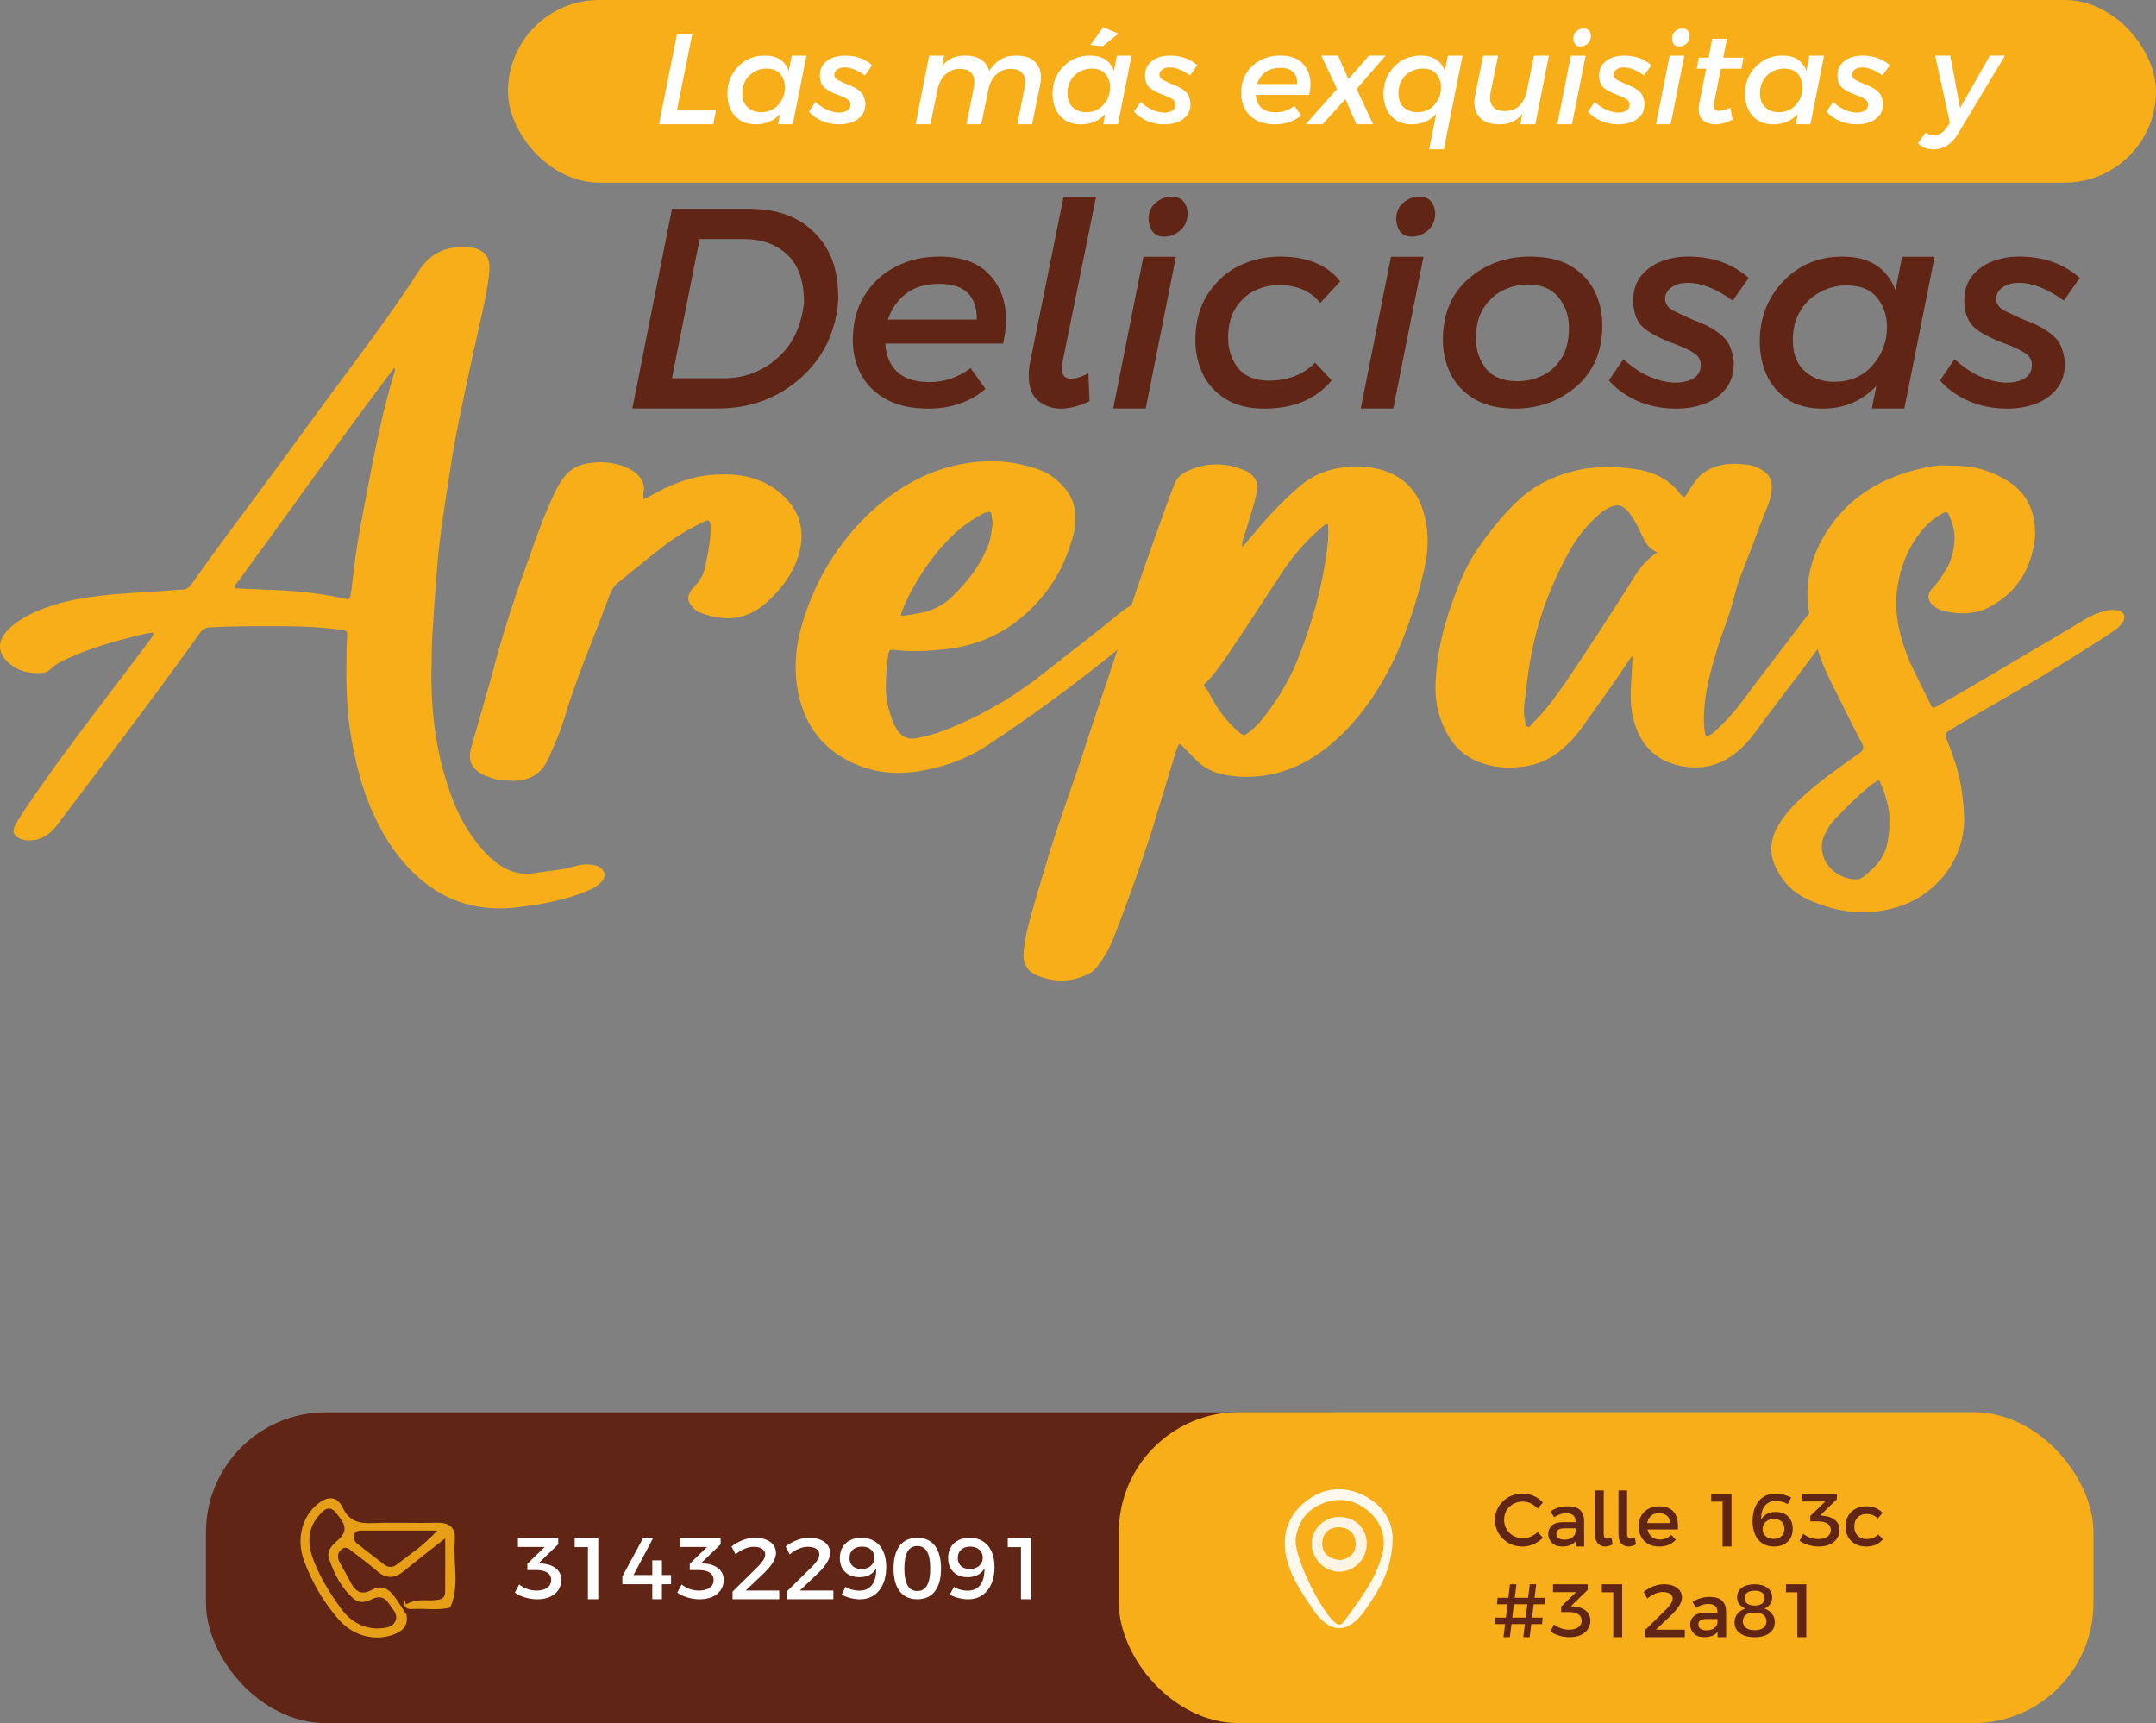 <?xml version="1.0" encoding="UTF-8"?><svg xmlns="http://www.w3.org/2000/svg" viewBox="0 0 1499.23 1198.27"><rect x="0" y="0" width="1499.23" height="1198.27" fill="#808080" stroke="none"/><defs><style>.d{fill:#e79f18;}.e{fill:#fff;}.f{fill:#602515;}.g{fill:#622715;}.h{fill:#f7ad19;}.i{fill:#f8ae19;}.j{fill:#fdf4e3;}.k{fill:#fef8ed;}.l{fill:#f7ae1a;}</style></defs><g id="a"/><g id="b"><g id="c"><rect class="i" x="353.23" y="0" width="1146" height="127" rx="63.5" ry="63.5"/><g><path class="e" d="M496,86.41h-37.77l12.56-62.81h10.59l-10.68,53.21h27.1l-1.79,9.6Z"/><path class="e" d="M525.61,86.46c-4.49,0-8.18-.96-11.08-2.87-3.02-2.06-5.23-4.68-6.64-7.85-1.41-3.18-2.11-6.63-2.11-10.37,0-7.47,2.47-13.79,7.4-18.97s11.14-7.77,18.62-7.77c8.43,0,14,3.54,16.69,10.62l2.06-10.57h10.23l-9.51,47.73h-10.23l1.44-7.14c-4.49,4.79-10.11,7.19-16.87,7.19Zm3.5-8.43c5.08,0,9.14-1.73,12.16-5.2,3.02-3.47,4.53-7.47,4.53-12.02,0-3.55-1.03-6.63-3.09-9.22-2.06-2.59-5.28-3.89-9.65-3.89-2.03,0-4.05,.36-6.03,1.07-1.99,.71-3.8,1.79-5.43,3.24-1.63,1.44-2.94,3.23-3.93,5.37s-1.48,4.65-1.48,7.54c0,4.31,1.26,7.58,3.77,9.79,2.51,2.22,5.56,3.32,9.15,3.32Z"/><path class="e" d="M583.75,86.46c-4.7,0-8.87-.84-12.52-2.51-3.65-1.67-6.57-3.79-8.75-6.35l4.58-6.69c2.87,2.64,5.75,4.53,8.64,5.67s5.48,1.72,7.78,1.72c2.15,0,4.01-.44,5.56-1.32,1.56-.88,2.33-2.29,2.33-4.22,0-1.58-.67-2.81-2.02-3.69s-3.22-1.79-5.61-2.73c-4.31-1.52-7.63-3.18-9.96-4.97-2.33-1.79-3.56-4.67-3.68-8.66,0-3.22,.81-5.86,2.42-7.92,1.73-2.14,3.91-3.7,6.53-4.68,2.62-.98,5.41-1.47,8.37-1.47,7.66,0,14,2.24,19.02,6.73l-5.03,7.11c-5.14-3.73-9.87-5.59-14.18-5.59-2.12,0-3.84,.49-5.14,1.47s-1.95,2.15-1.95,3.53c0,1.64,.93,2.92,2.78,3.86,2.33,1.17,4.49,2.16,6.46,2.98,4.07,1.46,7.18,3.27,9.33,5.43,1.68,1.69,2.69,4.29,3.05,7.8,0,3.36-.84,6.11-2.51,8.23-1.79,2.21-4.06,3.81-6.8,4.8s-5.65,1.48-8.73,1.48Z"/><path class="e" d="M717.71,86.41h-10.32l5.29-26.34c.18-1.06,.27-2.06,.27-3.01,0-2.65-.79-4.85-2.38-6.58-1.59-1.74-4.23-2.61-7.94-2.61-3.23,0-6.24,1.08-9.02,3.23s-4.8,5.47-6.06,9.94l-5.2,25.37h-10.32l5.29-26.34c.18-1.06,.27-2.06,.27-3.01,0-2.65-.79-4.85-2.38-6.58-1.59-1.74-4.23-2.61-7.94-2.61-3.23,0-6.24,1.08-9.02,3.23-2.78,2.15-4.8,5.47-6.06,9.94l-5.2,25.37h-10.32l9.42-47.73h10.41l-1.35,7.29c3.71-4.89,8.97-7.34,15.79-7.34,9.15,0,14.8,3.56,16.96,10.68,4.49-7.12,10.62-10.68,18.39-10.68,6.1,0,10.56,1.45,13.37,4.34,2.81,2.9,4.22,6.5,4.22,10.81,0,1.54-.18,3.16-.54,4.88l-5.65,27.74Z"/><path class="e" d="M751.71,86.46c-4.49,0-8.18-.96-11.08-2.87-3.02-2.06-5.23-4.68-6.64-7.85-1.41-3.18-2.11-6.63-2.11-10.37,0-7.47,2.47-13.79,7.4-18.97s11.14-7.77,18.62-7.77c8.43,0,14,3.54,16.69,10.62l2.06-10.57h10.23l-9.51,47.73h-10.23l1.44-7.14c-4.49,4.79-10.11,7.19-16.87,7.19Zm3.5-8.43c5.08,0,9.14-1.73,12.16-5.2,3.02-3.47,4.53-7.47,4.53-12.02,0-3.55-1.03-6.63-3.09-9.22-2.06-2.59-5.28-3.89-9.65-3.89-2.03,0-4.05,.36-6.03,1.07-1.99,.71-3.8,1.79-5.43,3.24-1.63,1.44-2.94,3.23-3.93,5.37s-1.48,4.65-1.48,7.54c0,4.31,1.26,7.58,3.77,9.79,2.51,2.22,5.56,3.32,9.15,3.32Zm11.57-45.85l-8.52-.9,8.88-12.38,10.59,4.49-10.95,8.79Z"/><path class="e" d="M809.86,86.46c-4.7,0-8.87-.84-12.52-2.51-3.65-1.67-6.57-3.79-8.75-6.35l4.58-6.69c2.87,2.64,5.75,4.53,8.64,5.67s5.48,1.72,7.78,1.72c2.15,0,4.01-.44,5.56-1.32,1.56-.88,2.33-2.29,2.33-4.22,0-1.58-.67-2.81-2.02-3.69s-3.22-1.79-5.61-2.73c-4.31-1.52-7.63-3.18-9.96-4.97-2.33-1.79-3.56-4.67-3.68-8.66,0-3.22,.81-5.86,2.42-7.92,1.73-2.14,3.91-3.7,6.53-4.68,2.62-.98,5.41-1.47,8.37-1.47,7.66,0,14,2.24,19.02,6.73l-5.03,7.11c-5.14-3.73-9.87-5.59-14.18-5.59-2.12,0-3.84,.49-5.14,1.47s-1.95,2.15-1.95,3.53c0,1.64,.93,2.92,2.78,3.86,2.33,1.17,4.49,2.16,6.46,2.98,4.07,1.46,7.18,3.27,9.33,5.43,1.68,1.69,2.69,4.29,3.05,7.8,0,3.36-.84,6.11-2.51,8.23-1.79,2.21-4.06,3.81-6.8,4.8s-5.65,1.48-8.73,1.48Z"/><path class="e" d="M886.84,86.46c-5.26,0-9.66-.96-13.19-2.87-3.68-2.06-6.36-4.71-8.05-7.96-1.69-3.25-2.53-6.82-2.53-10.7,0-5.41,1.21-10.08,3.63-14.01,2.42-3.93,5.69-6.96,9.8-9.09,4.11-2.13,8.7-3.2,13.75-3.2,7,0,12.25,1.88,15.75,5.62,3.5,3.75,5.25,8.44,5.25,14.08,0,2.56-.3,5.11-.9,7.67h-37.06c.18,3.65,1.39,6.58,3.63,8.79s5.67,3.32,10.27,3.32,9.09-1.47,12.92-4.4l4.67,6.55c-4.84,4.13-10.83,6.19-17.95,6.19Zm15.25-28c0-7.51-3.92-11.26-11.75-11.26-4.43,0-7.97,1.05-10.63,3.16-2.66,2.11-4.53,4.81-5.61,8.09h27.99Z"/><path class="e" d="M954.85,86.41h-11.66l-7.63-17.5-15.97,17.5h-11.66l21.8-24.5-10.95-23.24h11.66l7.18,16.33,14.36-16.33h11.48l-20.1,23.24,11.49,24.5Z"/><path class="e" d="M1004.02,103.82h-10.23l4.93-24.63c-4.49,4.85-10.11,7.27-16.87,7.27-4.49,0-8.18-.96-11.08-2.87-3.02-2.06-5.23-4.68-6.64-7.85-1.41-3.18-2.11-6.63-2.11-10.37,0-7.47,2.47-13.79,7.4-18.97s11.14-7.77,18.62-7.77c8.43,0,14,3.54,16.69,10.62l2.06-10.57h10.23l-13.01,65.14Zm-18.66-25.8c5.08,0,9.14-1.73,12.16-5.2,3.02-3.47,4.53-7.47,4.53-12.02,0-3.55-1.03-6.63-3.09-9.22-2.06-2.59-5.28-3.89-9.65-3.89-2.03,0-4.05,.36-6.03,1.07-1.99,.71-3.8,1.79-5.43,3.24-1.63,1.44-2.94,3.23-3.93,5.37s-1.48,4.65-1.48,7.54c0,4.31,1.26,7.58,3.77,9.79,2.51,2.22,5.56,3.32,9.15,3.32Z"/><path class="e" d="M1042.78,86.46c-6.1,0-10.56-1.45-13.37-4.34-2.81-2.9-4.22-6.5-4.22-10.81,0-1.54,.18-3.16,.54-4.88l5.65-27.74h10.32l-5.29,26.34c-.18,1.06-.27,2.06-.27,3.01,0,2.65,.79,4.85,2.38,6.58,1.59,1.74,4.23,2.61,7.94,2.61,4.19,0,7.52-1.22,10-3.67,2.48-2.44,4.17-5.61,5.07-9.5l5.2-25.37h10.32l-9.42,47.73h-10.41l1.35-7.24c-3.71,4.86-8.97,7.29-15.79,7.29Z"/><path class="e" d="M1093.11,86.41h-10.23l9.51-47.73h10.23l-9.51,47.73Zm5.83-54.06c-2.93,0-4.58-1.76-4.93-5.29,0-2.33,.75-4.13,2.24-5.38,1.5-1.26,3.17-1.88,5.03-1.88,3.05,0,4.73,1.71,5.02,5.11,0,2.33-.76,4.16-2.29,5.47s-3.22,1.97-5.07,1.97Z"/><path class="e" d="M1125.59,86.46c-4.7,0-8.87-.84-12.52-2.51-3.65-1.67-6.57-3.79-8.75-6.35l4.58-6.69c2.87,2.64,5.75,4.53,8.64,5.67s5.48,1.72,7.78,1.72c2.15,0,4.01-.44,5.56-1.32,1.56-.88,2.33-2.29,2.33-4.22,0-1.58-.67-2.81-2.02-3.69s-3.22-1.79-5.61-2.73c-4.31-1.52-7.63-3.18-9.96-4.97-2.33-1.79-3.56-4.67-3.68-8.66,0-3.22,.81-5.86,2.42-7.92,1.73-2.14,3.91-3.7,6.53-4.68,2.62-.98,5.41-1.47,8.37-1.47,7.66,0,14,2.24,19.02,6.73l-5.03,7.11c-5.14-3.73-9.87-5.59-14.18-5.59-2.12,0-3.84,.49-5.14,1.47s-1.95,2.15-1.95,3.53c0,1.64,.93,2.92,2.78,3.86,2.33,1.17,4.49,2.16,6.46,2.98,4.07,1.46,7.18,3.27,9.33,5.43,1.68,1.69,2.69,4.29,3.05,7.8,0,3.36-.84,6.11-2.51,8.23-1.79,2.21-4.06,3.81-6.8,4.8s-5.65,1.48-8.73,1.48Z"/><path class="e" d="M1161.75,86.41h-10.23l9.51-47.73h10.23l-9.51,47.73Zm5.83-54.06c-2.93,0-4.58-1.76-4.93-5.29,0-2.33,.75-4.13,2.24-5.38,1.5-1.26,3.17-1.88,5.03-1.88,3.05,0,4.73,1.71,5.02,5.11,0,2.33-.76,4.16-2.29,5.47s-3.22,1.97-5.07,1.97Z"/><path class="e" d="M1192.8,86.46c-3.23,0-5.97-.85-8.21-2.56-2.24-1.7-3.36-4.41-3.36-8.12,0-1.26,.12-2.48,.36-3.68l4.85-24.32h-6.55l1.44-7.72h6.73l2.6-13.1h10.23l-2.6,13.1h14.09l-1.44,7.72h-14.27l-4.67,23.33c-.18,.96-.27,1.85-.27,2.69,0,2.21,1.2,3.32,3.59,3.32,2.03,0,4.67-.75,7.9-2.24l1.61,8.26c-4.25,2.21-8.25,3.32-12.02,3.32Z"/><path class="e" d="M1233.26,86.46c-4.49,0-8.18-.96-11.08-2.87-3.02-2.06-5.23-4.68-6.64-7.85-1.41-3.18-2.11-6.63-2.11-10.37,0-7.47,2.47-13.79,7.4-18.97,4.93-5.18,11.14-7.77,18.62-7.77,8.43,0,14,3.54,16.69,10.62l2.06-10.57h10.23l-9.51,47.73h-10.23l1.44-7.14c-4.49,4.79-10.11,7.19-16.87,7.19Zm3.5-8.43c5.08,0,9.14-1.73,12.16-5.2,3.02-3.47,4.53-7.47,4.53-12.02,0-3.55-1.03-6.63-3.09-9.22-2.06-2.59-5.28-3.89-9.65-3.89-2.03,0-4.05,.36-6.03,1.07-1.99,.71-3.8,1.79-5.43,3.24-1.63,1.44-2.94,3.23-3.93,5.37s-1.48,4.65-1.48,7.54c0,4.31,1.26,7.58,3.77,9.79,2.51,2.22,5.56,3.32,9.15,3.32Z"/><path class="e" d="M1291.4,86.46c-4.7,0-8.87-.84-12.52-2.51-3.65-1.67-6.57-3.79-8.75-6.35l4.58-6.69c2.87,2.64,5.75,4.53,8.64,5.67s5.48,1.72,7.78,1.72c2.15,0,4.01-.44,5.56-1.32,1.56-.88,2.33-2.29,2.33-4.22,0-1.58-.67-2.81-2.02-3.69s-3.22-1.79-5.61-2.73c-4.31-1.52-7.63-3.18-9.96-4.97-2.33-1.79-3.56-4.67-3.68-8.66,0-3.22,.81-5.86,2.42-7.92,1.73-2.14,3.91-3.7,6.53-4.68,2.62-.98,5.41-1.47,8.37-1.47,7.66,0,14,2.24,19.02,6.73l-5.02,7.11c-5.15-3.73-9.87-5.59-14.18-5.59-2.12,0-3.83,.49-5.14,1.47s-1.95,2.15-1.95,3.53c0,1.64,.93,2.92,2.78,3.86,2.33,1.17,4.49,2.16,6.46,2.98,4.07,1.46,7.18,3.27,9.33,5.43,1.68,1.69,2.69,4.29,3.05,7.8,0,3.36-.84,6.11-2.51,8.23-1.79,2.21-4.06,3.81-6.8,4.8-2.74,.99-5.64,1.48-8.72,1.48Z"/><path class="e" d="M1344.43,103.86c-4.55,0-8.11-1.44-10.68-4.31l5.38-7.41c1.92,1.35,3.74,2.03,5.47,2.03,3.59,0,6.58-1.8,8.97-5.39l2.33-3.36-10.23-46.75h10.5l6.82,36.51,20.73-36.51h10.5l-32.66,54.3c-4.25,7.25-9.96,10.88-17.14,10.88Z"/></g><g><path class="f" d="M499.21,284.05h-59.5l27.57-138.83h53.75c19.44,0,34.64,5.62,45.62,16.86,5.49,5.55,9.57,11.98,12.25,19.29,2.68,7.3,4.02,16.28,4.02,26.92-1.59,22.34-10.35,40.56-26.28,54.64-15.93,14.08-35.07,21.12-57.42,21.12Zm4.36-21.02c13.88,0,26.15-4.6,36.79-13.79,10.64-9.19,16.89-22.18,18.74-38.97,0-14.94-3.9-26.01-11.7-33.22-7.8-7.21-17.72-10.81-29.75-10.81h-31.14l-19.24,96.79h36.29Z"/><path class="f" d="M645.57,284.14c-11.64,0-21.35-2.11-29.16-6.34-8.13-4.55-14.07-10.42-17.8-17.6-3.74-7.18-5.6-15.07-5.6-23.65,0-11.96,2.68-22.28,8.03-30.96,5.35-8.68,12.58-15.38,21.67-20.09,9.09-4.71,19.22-7.07,30.39-7.07,15.47,0,27.07,4.14,34.81,12.43,7.74,8.28,11.6,18.65,11.6,31.11,0,5.65-.66,11.3-1.98,16.95h-81.91c.4,8.07,3.07,14.54,8.03,19.44,4.96,4.89,12.53,7.34,22.71,7.34s20.1-3.24,28.56-9.72l10.31,14.48c-10.71,9.12-23.93,13.68-39.67,13.68Zm33.72-61.88c0-16.59-8.66-24.89-25.98-24.89-9.78,0-17.62,2.33-23.5,7-5.88,4.66-10.02,10.63-12.4,17.89h61.88Z"/><path class="f" d="M737.6,284.14c-5.82,0-10.98-1.77-15.47-5.32-4.5-3.55-6.74-9.4-6.74-17.55,0-3.15,.26-6.04,.79-8.67l23.4-115.72h22.61l-23.4,115.27-.4,4.34c0,4.56,2.18,6.83,6.55,6.83,3.04,0,7.01-1.24,11.9-3.71l.79,19.38c-7.14,3.44-13.82,5.15-20.03,5.15Z"/><path class="f" d="M796.7,284.05h-22.61l21.02-105.51h22.61l-21.02,105.51Zm12.89-119.49c-6.48,0-10.11-3.9-10.91-11.7,0-5.16,1.65-9.12,4.96-11.9,3.31-2.78,7.01-4.17,11.11-4.17,6.74,0,10.45,3.77,11.11,11.31,0,5.16-1.69,9.19-5.06,12.1-3.37,2.91-7.11,4.36-11.2,4.36Z"/><path class="f" d="M879.21,284.14c-10.58,0-19.4-2.12-26.48-6.36-7.6-4.76-13.09-10.75-16.46-17.96-3.37-7.21-5.06-14.89-5.06-23.05,0-12.66,2.88-23.43,8.63-32.3,6.08-9.13,13.5-15.76,22.26-19.87,8.76-4.11,18.1-6.17,28.01-6.17,18.91,0,32.86,5.75,41.85,17.25l-13.88,15.03c-6.48-8.3-16.13-12.45-28.96-12.45-6.08,0-11.79,1.36-17.11,4.08-5.32,2.72-9.65,6.8-12.99,12.24-3.34,5.44-5.01,12.24-5.01,20.4s2.31,14.9,6.94,20.98c4.76,5.83,11.83,8.74,21.22,8.74,13.35,0,24.13-4.16,32.33-12.49l11.5,12.3c-10.84,13.09-26.44,19.63-46.81,19.63Z"/><path class="f" d="M968.85,284.05h-22.61l21.02-105.51h22.61l-21.02,105.51Zm12.89-119.49c-6.48,0-10.11-3.9-10.91-11.7,0-5.16,1.65-9.12,4.96-11.9,3.31-2.78,7.01-4.17,11.11-4.17,6.74,0,10.45,3.77,11.11,11.31,0,5.16-1.69,9.19-5.06,12.1-3.37,2.91-7.11,4.36-11.2,4.36Z"/><path class="f" d="M1053.34,284.14c-11.11,0-20.36-2.15-27.77-6.46-7.73-4.63-13.37-10.57-16.91-17.81-3.54-7.24-5.31-15.07-5.31-23.49,0-18.01,5.92-32.17,17.75-42.48,11.83-10.31,26.15-15.46,42.94-15.46,11.37,0,20.73,2.12,28.06,6.36,7.67,4.63,13.27,10.57,16.81,17.81,3.54,7.25,5.31,15.04,5.31,23.39,0,18.01-5.95,32.2-17.85,42.58-11.9,10.37-26.25,15.56-43.04,15.56Zm1.78-19.04c6.08,0,11.87-1.29,17.35-3.89,5.49-2.59,9.95-6.64,13.39-12.15,3.44-5.5,5.16-12.6,5.16-21.28,0-8.03-2.41-15.03-7.24-20.99-4.83-5.96-12-8.94-21.52-8.94-5.95,0-11.67,1.36-17.15,4.08-5.49,2.72-9.98,6.83-13.49,12.34-3.51,5.51-5.26,12.47-5.26,20.89s2.31,15.09,6.94,21.18c4.76,5.83,12.03,8.75,21.82,8.75Z"/><path class="f" d="M1165.79,284.14c-10.38,0-19.6-1.85-27.67-5.54-8.07-3.69-14.51-8.37-19.34-14.05l10.11-14.79c6.35,5.83,12.71,10.01,19.09,12.54,6.38,2.53,12.11,3.79,17.21,3.79,4.76,0,8.86-.97,12.3-2.92,3.44-1.94,5.16-5.05,5.16-9.33,0-3.5-1.49-6.22-4.46-8.16-2.98-1.94-7.11-3.95-12.4-6.03-9.52-3.37-16.86-7.03-22.01-10.98-5.16-3.95-7.87-10.33-8.13-19.14,0-7.13,1.78-12.96,5.35-17.49,3.83-4.73,8.64-8.18,14.43-10.35,5.78-2.17,11.95-3.26,18.49-3.26,16.92,0,30.94,4.96,42.05,14.87l-11.11,15.73c-11.37-8.24-21.82-12.35-31.34-12.35-4.69,0-8.48,1.08-11.35,3.25-2.88,2.16-4.31,4.76-4.31,7.79,0,3.62,2.05,6.46,6.15,8.52,5.16,2.58,9.92,4.78,14.28,6.59,8.99,3.23,15.87,7.23,20.63,12.01,3.7,3.75,5.95,9.49,6.74,17.24,0,7.43-1.85,13.49-5.55,18.19-3.97,4.89-8.97,8.43-15.02,10.61-6.05,2.18-12.48,3.27-19.29,3.27Z"/><path class="f" d="M1267.53,284.14c-9.92,0-18.08-2.11-24.49-6.34-6.68-4.55-11.57-10.34-14.68-17.36-3.11-7.02-4.66-14.66-4.66-22.92,0-16.51,5.45-30.49,16.36-41.93,10.91-11.44,24.63-17.16,41.15-17.16,18.64,0,30.94,7.82,36.89,23.47l4.56-23.37h22.61l-21.02,105.51h-22.61l3.17-15.78c-9.92,10.59-22.35,15.88-37.29,15.88Zm7.74-18.64c11.24,0,20.2-3.83,26.87-11.49,6.68-7.66,10.02-16.52,10.02-26.57,0-7.85-2.28-14.65-6.84-20.38-4.56-5.73-11.67-8.6-21.32-8.6-4.5,0-8.94,.79-13.34,2.37-4.4,1.58-8.4,3.96-12,7.15-3.6,3.19-6.5,7.15-8.68,11.88-2.18,4.73-3.27,10.29-3.27,16.66,0,9.53,2.78,16.74,8.33,21.64,5.55,4.9,12.3,7.34,20.23,7.34Z"/><path class="f" d="M1396.05,284.14c-10.38,0-19.6-1.85-27.67-5.54-8.07-3.69-14.51-8.37-19.34-14.05l10.11-14.79c6.35,5.83,12.71,10.01,19.09,12.54,6.38,2.53,12.11,3.79,17.2,3.79,4.76,0,8.86-.97,12.3-2.92,3.44-1.94,5.16-5.05,5.16-9.33,0-3.5-1.49-6.22-4.46-8.16-2.97-1.94-7.11-3.95-12.4-6.03-9.52-3.37-16.86-7.03-22.01-10.98-5.16-3.95-7.87-10.33-8.13-19.14,0-7.13,1.78-12.96,5.35-17.49,3.83-4.73,8.64-8.18,14.43-10.35,5.78-2.17,11.95-3.26,18.49-3.26,16.92,0,30.94,4.96,42.04,14.87l-11.11,15.73c-11.37-8.24-21.82-12.35-31.34-12.35-4.7,0-8.48,1.08-11.35,3.25-2.88,2.16-4.31,4.76-4.31,7.79,0,3.62,2.05,6.46,6.15,8.52,5.16,2.58,9.92,4.78,14.28,6.59,8.99,3.23,15.87,7.23,20.63,12.01,3.7,3.75,5.95,9.49,6.74,17.24,0,7.43-1.85,13.49-5.55,18.19-3.97,4.89-8.97,8.43-15.02,10.61-6.05,2.18-12.48,3.27-19.29,3.27Z"/></g><g><path class="i" d="M106.84,439.98c-4.11,0-7.8,1.23-11.49,2.05-16.42,4.11-32.42,8.62-47.61,15.6-4.51,2.05-9.03,4.11-12.72,7.8-1.64,1.23-3.28,2.46-5.34,2.46-9.44,.82-18.05-1.23-25.03-8.21-5.33-5.34-6.15-11.9-2.05-18.06,2.05-2.87,4.1-4.92,6.56-6.98,9.44-7.39,20.93-11.9,32.42-15.18,12.31-3.28,24.62-4.93,37.34-6.16,15.6-1.23,31.6-2.05,47.61-3.28,3.28,0,4.92-1.64,6.57-3.69,11.9-16.83,24.21-33.65,36.53-50.07,19.29-25.85,38.17-51.71,57.05-77.57,22.16-29.96,44.73-59.51,64.84-90.7,8.21-12.72,20.11-17.24,34.47-16.01,1.23,0,2.46,.41,3.69,.41,8.21,2.47,11.08,6.98,10.67,15.6-1.23,13.13-4.1,25.44-6.98,38.17-6.56,29.55-13.13,59.1-18.47,88.65-3.69,23.8-7.8,48.02-10.26,71.82-1.23,14.77-2.46,29.55-3.28,44.32-.82,10.26-1.23,20.11-1.23,30.37-.82,28.32,2.05,56.23,10.67,83.31,4.93,15.6,11.49,30.37,22.16,43.09,4.51,5.75,9.85,11.08,16.01,14.77,6.57,4.11,13.54,5.75,20.93,4.92,7.8-1.23,15.6-2.05,22.98-3.28,4.11-.82,8.21-2.46,12.31-2.87,3.28-.41,6.98,0,9.85,.82,6.15,2.46,6.98,7.79,2.46,11.9-2.46,2.46-5.34,4.11-8.62,5.34-11.49,4.92-23.8,7.8-36.11,9.85-9.03,1.23-18.06,2.87-27.5,2.47-20.93-.41-38.99-7.8-54.58-21.75-15.18-13.54-25.44-30.37-33.24-48.83-7.39-17.65-11.49-36.53-14.37-55.41-2.46-18.88-2.46-37.35-2.05-56.22,0-2.46,.41-4.51,.41-6.98,0-3.28,0-3.69-3.28-4.51-4.11-.41-8.62-.82-12.72-1.23-12.31-1.23-24.21-1.23-36.53-1.23-14.37,0-29.14,0-43.5,.82-3.28,.41-4.93,1.64-6.57,4.11-23.39,32.83-47.61,64.84-71.82,97.26-9.44,12.31-18.88,25.03-28.32,37.35-4.92,6.15-11.08,9.44-18.47,9.44-2.46,0-4.92-.41-6.98-1.64-3.69-1.64-4.51-4.11-3.28-7.8,.82-1.64,1.64-2.87,2.46-4.51,9.03-14.37,19.29-28.32,29.14-42.27,20.52-27.91,41.86-55.41,62.79-83.31,.82-1.23,2.05-2.46,2.46-4.92Zm167.44-184.27c-1.64,2.05-2.87,3.7-4.11,5.34-25.03,33.24-49.25,66.9-73.46,100.55-10.67,14.77-21.34,29.14-32.01,43.91-.82,.82-2.05,1.64-1.23,2.87,.41,1.23,1.64,.82,2.87,.82,5.34,.41,11.08,.41,16.41,.82,18.88,.41,37.76,2.05,56.23,6.16,3.69,.82,4.1,.82,4.92-2.87,0-.82,0-1.64,.41-2.46,.82-8.21,2.05-16.01,2.87-23.8,3.28-22.16,7.8-43.5,11.9-65.25,4.11-20.52,8.62-41.04,14.77-61.56,.41-1.23,1.23-2.46,.41-4.51Z"/><path class="i" d="M447.43,347.23c3.69-1.64,6.57-3.28,9.44-4.92,13.13-6.98,27.09-11.9,42.27-12.31,17.24-.82,33.65,2.87,46.38,15.6,9.03,8.62,13.13,20.11,11.49,32.42-2.05,15.19-10.26,27.5-20.52,37.76-1.64,1.64-3.28,2.87-4.51,4.11-13.54,11.49-28.32,12.31-43.91,6.57-2.87-.82-5.34-2.46-6.98-4.92-3.28-3.7-3.28-6.98-.41-11.08,.82-1.23,1.64-2.05,2.46-2.87,4.51-4.51,6.98-10.26,7.8-16.41,1.64-7.39,2.87-14.77,3.28-22.57,0-1.64,0-3.28-.41-4.92-.41-1.64-1.23-2.05-2.87-1.64-2.46,1.23-4.92,2.47-7.39,3.7-7.8,4.1-15.19,8.62-22.57,14.36-10.67,8.21-20.93,16.83-31.6,25.45-2.46,2.05-4.1,4.92-5.33,7.79-9.03,25.03-19.7,49.25-29.14,77.98-5.34,18.88-9.85,27.5-13.54,36.11-4.92,11.08-13.54,15.6-25.03,15.6-5.33-.41-10.67-.41-15.59-2.46-1.64-.41-3.7-1.23-5.34-2.05-7.39-4.11-10.26-9.85-7.8-18.47,4.11-13.95,10.67-37.76,14.77-51.71,7.8-30.37,16.83-56.63,26.27-82.49,4.92-14.36,10.26-28.73,16.83-42.68,2.05-4.11,4.1-8.21,6.98-11.49,3.28-4.51,7.39-6.98,12.31-8.62,11.49-2.87,22.16-2.05,32.83,2.87,2.05,1.23,4.1,2.46,5.75,4.1,2.87,2.87,4.51,6.16,4.51,10.26-.41,2.05-.82,4.11-.41,6.98Z"/><path class="i" d="M616.09,475.69c-.41,7.39,.82,15.18,3.69,22.98,.82,3.28,2.46,6.15,4.1,9.03,3.28,4.51,6.98,6.57,12.72,5.75,10.26-1.64,20.11-5.34,29.55-9.44,21.75-9.44,41.45-21.34,59.92-36.12,17.65-13.95,35.7-27.5,52.94-41.86,4.11-3.28,8.62-6.15,14.37-6.56,1.64-.41,3.28-.41,4.92,0,3.69,1.64,4.92,4.51,3.28,8.21-.82,2.05-2.46,4.1-4.11,5.75-9.44,9.44-19.29,17.65-29.55,25.86-25.03,19.7-50.48,38.57-77.15,56.22-14.37,10.26-30.37,16.83-48.02,20.11-20.52,4.11-39.81,1.64-57.87-9.44-11.9-7.39-20.52-17.65-25.85-30.78-3.7-9.85-5.75-20.11-5.75-30.78,0-9.85,1.23-19.7,4.1-29.14,7.39-26.27,20.11-49.25,38.17-69.36,11.49-12.72,24.62-23.39,39.8-31.6,13.13-6.98,27.09-11.49,42.27-13.13,11.49-1.23,22.99-.82,34.06,2.05,8.62,2.05,16.83,4.51,23.39,10.67,7.8,6.57,12.72,14.77,12.72,25.44,0,6.16-.82,11.49-2.87,17.24-3.69,12.72-9.44,24.22-17.24,34.48-18.06,23.39-41.04,36.93-70.18,40.22-11.9,1.23-24.21,2.05-36.12,.41-2.46-.41-3.28,.82-3.69,2.87-.82,6.56-1.64,13.13-1.64,20.93Zm74.28-112.45c-.41-1.64-.82-3.69-.82-5.33-.41-2.05-1.64-2.46-2.87-1.64-1.23,0-2.05,.41-2.87,.82-7.8,4.11-14.77,9.03-20.93,14.77-11.08,10.67-20.11,22.98-27.5,36.12-3.28,5.75-6.15,11.49-8.21,17.24-1.23,2.46-.82,3.28,2.05,2.87,3.28-.41,6.57-1.23,9.85-1.64,9.03-1.64,16.82-5.34,23.39-11.9,10.67-10.26,19.7-22.16,25.03-36.11,1.64-4.93,2.05-9.85,2.87-15.19Z"/><path class="i" d="M863.95,380.48c3.28-4.11,6.15-7.39,9.03-10.67,9.44-11.49,19.7-22.16,30.78-31.6,9.44-8.21,20.52-12.31,33.24-13.54,8.62-.82,16.82,0,25.03,2.46,15.18,4.92,24.62,15.6,28.31,30.78,3.7,13.54,2.87,26.67-.41,39.81-5.75,24.21-13.54,48.02-25.03,69.77-11.08,20.52-25.03,38.99-43.5,53.35-17.24,13.13-36.93,20.52-59.51,19.29-5.34-.41-11.08-1.23-16.41-2.87-4.93-2.05-9.03-4.11-12.73-7.8-3.28-3.28-6.56-6.57-9.85-9.85-.82-.82-1.23-2.05-2.87-2.05-1.23,1.23-1.23,2.87-2.05,4.1-5.75,18.88-11.49,37.76-17.24,56.64-8.21,25.44-17.24,50.89-27.08,75.51-2.47,6.15-5.75,11.9-9.85,17.24-2.46,3.28-5.34,6.15-9.44,7.39-10.26,4.51-21.34,4.51-32.01,.41-6.98-2.46-10.67-7.39-10.67-15.18,.41-5.34,1.23-11.08,2.47-16.42,4.51-18.06,10.26-36.11,15.59-54.17,7.8-25.45,17.24-50.07,25.44-75.51,9.03-28.32,19.29-56.23,27.91-84.95,9.03-29.14,19.7-57.86,29.96-86.59,1.23-3.28,2.46-6.56,3.69-9.44,1.64-4.1,4.51-6.98,8.21-8.62,13.54-6.57,27.08-6.57,40.63-.82,2.46,.82,4.11,2.46,6.16,4.51,2.05,2.46,3.28,5.33,2.46,8.62-.82,5.75-2.46,11.08-4.11,16.42-2.05,6.98-4.1,13.54-6.15,20.11,0,.82-.41,1.64,0,3.7Zm59.51-16.01c-2.46,0-3.28,1.23-4.11,2.05-12.72,10.67-22.98,23.39-31.6,37.35-11.49,17.24-22.57,34.89-34.48,52.12-4.51,6.56-9.03,13.13-14.77,18.88-1.23,.82-2.05,2.05-.41,3.28,2.46,2.46,3.28,5.34,4.92,7.8,4.93,9.44,11.49,17.24,19.29,23.8,2.05,1.64,3.28,1.64,4.93,.41,3.28-2.46,6.15-4.92,8.62-7.8,10.67-12.72,19.7-27.08,26.27-43.09,10.67-26.68,18.47-54.58,21.34-83.31,0-3.7,.41-7.39,0-11.49Z"/><path class="i" d="M1134.38,456.81c-3.69,5.34-7.39,11.08-11.08,16.42-8.21,11.49-16.01,22.57-24.21,34.06-3.7,4.92-8.21,9.85-13.13,13.95-7.8,6.57-16.83,10.67-27.09,11.9-9.44,1.23-18.88,.82-28.32-2.46-16.01-5.34-24.62-17.65-29.54-32.83-2.87-9.03-3.28-18.47-2.47-27.91,1.64-24.21,9.03-47.19,18.47-69.36,4.92-11.08,11.49-20.93,18.88-30.37,6.98-9.03,14.37-17.65,22.98-25.03,12.72-10.67,27.5-16.42,43.5-19.29,12.73-1.64,25.45-1.23,37.76,.82,10.67,2.05,19.7,6.57,26.68,14.77,.82,.82,1.23,1.64,2.05,2.47,2.05,2.46,2.46,2.05,4.1-.41,1.23-2.05,2.46-4.1,3.69-5.75,2.47-3.69,4.93-6.98,8.62-9.44,8.62-5.75,18.47-6.57,28.32-5.34,4.92,.41,9.03,2.05,12.72,4.51,4.1,2.87,5.75,6.57,5.75,11.08,0,4.11-.82,7.8-2.05,11.08-2.05,5.33-4.1,10.67-6.15,15.59-4.11,11.49-8.62,22.98-13.13,34.47-2.46,5.75-3.69,11.49-5.33,17.24-3.7,13.95-9.44,26.67-13.13,40.63-4.51,14.77-7.8,29.96-7.39,45.55,0,2.05,.41,4.51,.82,6.98,.41,2.05,1.23,2.46,2.87,1.23,2.46-1.23,4.1-2.87,5.75-4.51,9.44-8.62,17.24-18.88,24.62-29.14,13.54-17.65,27.09-35.71,40.63-53.35,4.11-5.34,8.62-9.03,14.77-10.67,2.87-.82,5.34-1.23,7.8,.82,2.05,2.87,1.64,5.75,.41,8.21-2.05,5.33-5.34,9.44-8.21,13.95-14.37,20.93-29.96,40.63-45.15,60.74-5.75,7.8-11.08,16.01-18.05,22.57-12.73,12.31-28.32,16.41-45.55,11.9-15.19-4.1-24.63-14.36-29.14-29.55-2.87-9.44-2.87-19.7-2.05-29.55,.41-5.33,.41-10.67,.82-15.59,0-.41-.41-.41-.82-.41Zm18.06-72.64c-6.57-2.87-8.62-7.8-11.08-12.72-2.05-4.51-4.11-8.62-6.57-12.31-6.16-9.03-10.67-9.85-20.11-3.69-.82,.82-1.64,1.23-2.46,2.05-6.98,6.16-13.13,13.13-18.06,20.93-8.21,13.95-15.18,28.73-20.52,43.91-6.98,19.7-10.67,39.81-12.72,60.33-.82,6.15-2.05,12.31-.41,18.47,.41,1.64-.41,3.69,1.64,4.11,1.64,.82,2.46-1.23,3.69-2.46,8.62-8.21,15.6-18.06,22.57-27.91,14.77-21.75,29.14-43.91,43.5-66.48,5.34-8.62,10.26-17.65,20.52-24.21Z"/><path class="i" d="M1356.39,323.84c13.95-.41,27.5,2.87,39.81,10.67,9.85,6.16,16.01,15.19,18.06,26.68,1.23,6.56,1.23,13.54-.41,20.52-4.1,18.47-14.36,32.42-31.6,41.04-9.44,4.51-19.29,4.51-29.14,2.46-2.87-.41-5.33-1.64-7.8-3.28-4.92-3.69-5.75-8.21-1.64-12.72,3.28-3.28,5.75-6.98,8.21-11.08,4.11-5.75,6.16-12.31,6.98-19.29,1.23-7.39-.82-14.36-3.69-20.93-.82-2.05-2.05-2.05-3.69-1.23-6.57,3.28-11.9,8.21-16.42,13.95-8.62,11.08-13.54,23.8-15.59,37.35-2.87,18.47,1.64,35.7,8.62,52.53,4.51,9.44,9.03,18.88,13.96,28.31,1.64,4.11,2.05,4.11,6.15,1.64,28.32-16.01,55.81-32.83,84.13-49.25,6.15-3.69,12.31-7.39,18.47-11.08,4.1-2.46,8.62-4.11,13.54-5.34,2.46-.82,5.33-.82,7.8-.41,4.92,.82,6.56,4.51,3.69,8.62-1.64,2.46-4.11,4.51-6.57,6.15-10.26,6.98-20.52,13.13-30.78,19.7-25.44,16.01-51.3,30.37-77.16,45.55-2.05,1.23-4.1,2.87-6.56,4.11-2.05,1.23-2.46,2.87-1.23,5.33,2.46,5.75,4.51,11.9,6.56,18.06,3.7,11.9,5.34,24.21,5.75,36.94,.41,27.5-18.05,51.3-41.86,60.32-22.98,8.62-45.96,6.16-67.72-4.1-9.44-4.51-16.82-11.9-21.34-21.75-4.51-9.03-4.11-18.06,.41-27.09,4.51-8.21,10.26-14.77,16.83-20.93,12.72-11.9,27.09-21.75,41.45-32.01q3.28-2.47,1.23-6.16c-7.39-13.95-14.36-28.73-21.75-43.09-8.21-16.42-13.54-33.65-15.59-51.71-2.47-18.88,2.46-35.7,11.9-51.3,16.01-25.85,39.81-39.4,68.13-45.55,3.28-.82,6.15-1.23,9.44-1.64s6.15,0,9.44,0Zm-42.68,249.11c.41-4.51,0-8.21-.82-12.31-1.23-5.33-2.87-11.08-5.34-16.01-.41-2.05-1.23-2.46-2.87-1.23-.82,.82-1.64,1.23-2.46,1.64-9.44,7.39-18.06,16.01-26.27,24.62-2.87,2.87-4.93,6.16-6.57,9.85-1.23,2.46-2.46,4.92-2.46,7.8-1.23,11.49,9.03,24.21,24.21,24.21,1.64,0,3.69-.82,4.92-2.05,7.8-6.15,14.77-13.13,16.42-23.8,.82-4.1,1.64-8.62,1.23-12.72Z"/></g><rect class="f" x="143.23" y="982.13" width="867.26" height="216.12" rx="83.44" ry="83.44"/><rect class="i" x="778.02" y="982" width="677.7" height="216.27" rx="83.5" ry="83.5"/><g><path class="f" d="M264.22,1099.54c.56,.17,1.11,.34,1.65,.53-.55-.16-1.1-.33-1.65-.53Z"/><path class="d" d="M265.87,1100.06c-.55-.16-1.1-.33-1.65-.53,.56,.17,1.11,.34,1.65,.53Z"/><path class="d" d="M316.25,1071.34c.74-8.72-3.34-12.58-12.26-12.38-14.98,.34-29.99-.34-44.95,.22-9.22,.35-16.19-1.18-20.6-10.5-4.15-8.76-10.77-8.39-17.83-2.56-10.43,8.61-14.71,23.97-9.27,39.01,5.38,14.87,13.4,28.6,23.72,40.58,10.48,12.16,25.6,15.78,38.53,10.99,6.62-2.45,10.4-6.32,9.07-13.78-2.95-4.46-5.67-9.1-8.9-13.35-3.89-5.11-9.02-7.43-15.14-3.99-7.17,4.03-11.48,1.25-14.81-5.25-2.45-4.79-5.27-9.39-7.73-14.17-1.52-2.94-1.58-5.98,1.08-8.45,3.2-2.96,5.65-.51,8.04,1.35,5.77,4.48,11.64,8.85,17.18,13.61,6.39,5.49,12.25,5.02,18.55-.19,8.5-7.03,17.27-13.73,28.64-22.71,0,14.56,.1,25.91-.04,37.25-.07,5.35-4.1,5.52-8.15,5.82-5.66,.42-11.73-1.35-19.13,2.97-.3-1.58-.75-3-1.32-4.29-.19,.75-.25,1.6-.19,2.54,.12,1.96,.76,3.26,1.83,4.02,1.03,.73,2.47,.98,4.23,.86,8.74-.58,17.57,1.15,26.25-1.04,6.79-15.12,1.87-31.04,3.19-46.54Zm-79.29-2.3c-4.22,4.55-10.52,8.11-8.09,15.11,3.65,10.5,8.66,20.63,17.45,27.95,3.46,2.89,8.15,2.14,12.08,.09,4.98-2.59,9.01-1.69,11.95,2.86,2.42,3.75,6.78,7.59,4.56,12.32-2.41,5.15-8.23,4.8-13.33,5.08-10.31-.45-18.37-5.58-24.25-13.59-7.5-10.22-14.24-21.08-18.96-32.88-4.31-10.78-5.24-21.84,2.94-31.56,3.17-3.77,7.28-8.54,12.17-2.54,3.94,4.84,9.46,10.7,3.48,17.16Zm39.01,18.89c-2.7,2.11-5.76,2.34-8.54,.26-6.44-4.84-12.77-9.82-19.11-14.8-1.97-1.55-2.76-3.69-2.08-6.13,.8-2.84,3.34-2.87,5.59-2.87,16.38-.06,32.76-.03,52.28-.03-10,10.86-19.46,16.77-28.15,23.58Z"/><path class="g" d="M264.22,1099.54c.56,.17,1.11,.34,1.65,.53-.55-.16-1.1-.33-1.65-.53Z"/></g><g><path class="e" d="M386.68,1090.76c2.42,2,3.63,4.65,3.63,7.96,0,2.62-.68,4.95-2.04,6.99-1.36,2.04-3.32,3.62-5.86,4.75-2.54,1.13-5.5,1.69-8.88,1.69-2.81,0-5.6-.42-8.39-1.25-2.79-.83-5.16-1.96-7.11-3.39l2.99-5.67c1.67,1.36,3.55,2.41,5.64,3.15,2.09,.74,4.22,1.11,6.38,1.11,3.21,0,5.72-.66,7.54-2,1.81-1.33,2.71-3.1,2.71-5.32s-.9-3.98-2.71-5.17c-1.81-1.19-4.36-1.78-7.66-1.78h-6.22v-4.38l12.08-11.7h-18.61l-.06-6.35h28.06v4.51l-13.61,13.17,2.38,.18c4.07,.32,7.31,1.48,9.73,3.48Z"/><path class="e" d="M416.02,1112.12h-7.2v-36.24h-9.21v-6.47h16.41v42.71Z"/><path class="e" d="M466.63,1095.28v6.41h-6.35v10.43h-6.71v-10.43h-20.8v-5.43l14.52-26.85h6.96l-13.73,25.87h13.06v-10.19h6.71v10.19h6.35Z"/><path class="e" d="M499.61,1090.76c2.42,2,3.63,4.65,3.63,7.96,0,2.62-.68,4.95-2.04,6.99-1.36,2.04-3.32,3.62-5.86,4.75-2.54,1.13-5.5,1.69-8.88,1.69-2.81,0-5.6-.42-8.39-1.25-2.79-.83-5.16-1.96-7.11-3.39l2.99-5.67c1.67,1.36,3.55,2.41,5.64,3.15,2.09,.74,4.22,1.11,6.38,1.11,3.21,0,5.72-.66,7.54-2,1.81-1.33,2.71-3.1,2.71-5.32s-.9-3.98-2.71-5.17c-1.81-1.19-4.36-1.78-7.66-1.78h-6.22v-4.38l12.08-11.7h-18.61l-.06-6.35h28.06v4.51l-13.61,13.17,2.38,.18c4.07,.32,7.31,1.48,9.73,3.48Z"/><path class="e" d="M541.86,1106.08v6.04h-32.46v-5.31l16.96-16.69c1.75-1.65,3.14-3.27,4.18-4.88,1.04-1.61,1.56-2.99,1.56-4.16,0-1.73-.71-3.06-2.14-4.01-1.42-.94-3.38-1.42-5.86-1.42-1.99,0-4.11,.47-6.35,1.4-2.24,.94-4.31,2.24-6.22,3.91l-2.87-5.49c2.44-1.91,5.07-3.41,7.9-4.48,2.83-1.08,5.66-1.62,8.51-1.62s5.37,.43,7.57,1.3c2.2,.86,3.91,2.1,5.13,3.71s1.83,3.48,1.83,5.61c0,3.9-2.77,8.55-8.3,13.94l-12.75,12.13h23.31Z"/><path class="e" d="M579.5,1106.08v6.04h-32.46v-5.31l16.96-16.69c1.75-1.65,3.14-3.27,4.18-4.88,1.04-1.61,1.56-2.99,1.56-4.16,0-1.73-.71-3.06-2.14-4.01-1.42-.94-3.38-1.42-5.86-1.42-1.99,0-4.11,.47-6.35,1.4-2.24,.94-4.31,2.24-6.22,3.91l-2.87-5.49c2.44-1.91,5.07-3.41,7.9-4.48,2.83-1.08,5.66-1.62,8.51-1.62s5.37,.43,7.57,1.3c2.2,.86,3.91,2.1,5.13,3.71s1.83,3.48,1.83,5.61c0,3.9-2.77,8.55-8.3,13.94l-12.75,12.13h23.31Z"/><path class="e" d="M592.49,1105.47c1.67,.47,3.31,.7,4.94,.7,4.03,0,7.04-1.38,9.03-4.14,1.99-2.76,2.93-6.54,2.81-11.33-1.14,1.99-2.68,3.5-4.64,4.53-1.95,1.03-4.27,1.55-6.96,1.55-4.23,0-7.57-1.21-10.01-3.62-2.44-2.41-3.66-5.67-3.66-9.78,0-2.83,.62-5.3,1.86-7.42,1.24-2.11,2.98-3.74,5.22-4.87,2.24-1.14,4.86-1.71,7.87-1.71,3.58,0,6.67,.81,9.27,2.44,2.6,1.63,4.6,3.98,5.98,7.05,1.38,3.07,2.07,6.74,2.07,10.99s-.75,8.37-2.26,11.75c-1.5,3.37-3.64,5.97-6.41,7.8-2.77,1.83-6,2.74-9.7,2.74-2.12,0-4.32-.29-6.62-.88-2.3-.59-4.32-1.37-6.07-2.35l2.81-5.43c1.3,.85,2.79,1.52,4.45,1.98Zm.58-27.81c-1.57,1.41-2.35,3.34-2.35,5.78s.74,4.22,2.23,5.6c1.48,1.37,3.51,2.06,6.07,2.06,2.81,0,5.02-.78,6.65-2.33,1.63-1.55,2.44-3.45,2.44-5.69,0-1.26-.33-2.47-.98-3.62-.65-1.16-1.64-2.1-2.96-2.83-1.32-.73-2.94-1.09-4.85-1.09-2.6,0-4.69,.71-6.25,2.12Z"/><path class="e" d="M650.09,1074.92c2.85,3.69,4.27,8.98,4.27,15.84s-1.42,12.15-4.27,15.84c-2.85,3.69-6.91,5.54-12.2,5.54s-9.42-1.85-12.26-5.54c-2.85-3.69-4.27-8.98-4.27-15.84s1.42-12.15,4.27-15.84,6.94-5.54,12.26-5.54,9.35,1.85,12.2,5.54Zm-19,4.03c-1.48,2.56-2.23,6.5-2.23,11.81s.75,9.2,2.26,11.78c1.5,2.58,3.76,3.87,6.77,3.87s5.26-1.29,6.74-3.87c1.48-2.58,2.23-6.51,2.23-11.78s-.74-9.25-2.23-11.81c-1.48-2.56-3.73-3.84-6.74-3.84s-5.32,1.28-6.8,3.84Z"/><path class="e" d="M667.78,1105.47c1.67,.47,3.31,.7,4.94,.7,4.03,0,7.04-1.38,9.03-4.14,1.99-2.76,2.93-6.54,2.81-11.33-1.14,1.99-2.68,3.5-4.64,4.53-1.95,1.03-4.27,1.55-6.96,1.55-4.23,0-7.57-1.21-10.01-3.62-2.44-2.41-3.66-5.67-3.66-9.78,0-2.83,.62-5.3,1.86-7.42,1.24-2.11,2.98-3.74,5.22-4.87,2.24-1.14,4.86-1.71,7.87-1.71,3.58,0,6.67,.81,9.27,2.44,2.6,1.63,4.6,3.98,5.98,7.05,1.38,3.07,2.07,6.74,2.07,10.99s-.75,8.37-2.26,11.75c-1.5,3.37-3.64,5.97-6.41,7.8-2.77,1.83-6,2.74-9.7,2.74-2.12,0-4.32-.29-6.62-.88-2.3-.59-4.32-1.37-6.07-2.35l2.81-5.43c1.3,.85,2.79,1.52,4.45,1.98Zm.58-27.81c-1.57,1.41-2.35,3.34-2.35,5.78s.74,4.22,2.23,5.6c1.48,1.37,3.51,2.06,6.07,2.06,2.81,0,5.02-.78,6.65-2.33s2.44-3.45,2.44-5.69c0-1.26-.33-2.47-.98-3.62-.65-1.16-1.64-2.1-2.96-2.83-1.32-.73-2.94-1.09-4.85-1.09-2.6,0-4.69,.71-6.25,2.12Z"/><path class="e" d="M717.17,1112.12h-7.2v-36.24h-9.21v-6.47h16.41v42.71Z"/></g><g><path class="f" d="M1058.73,1075.48c-5.36,0-9.89-1.79-13.58-5.37-3.7-3.58-5.54-7.95-5.54-13.12s1.86-9.52,5.57-13.05c3.71-3.53,8.3-5.29,13.76-5.29,5.18,0,9.84,2.05,13.97,6.16l-3.63,4.31c-3.12-3.27-6.53-4.9-10.24-4.9s-6.83,1.19-9.35,3.56-3.78,5.42-3.78,9.15c0,1.63,.3,3.2,.89,4.72,.6,1.52,1.46,2.88,2.59,4.08,1.13,1.2,2.5,2.16,4.12,2.86,1.62,.7,3.46,1.06,5.53,1.06,3.68,0,7.09-1.4,10.24-4.21l3.68,3.91c-4.24,4.09-8.98,6.13-14.24,6.13Z"/><path class="f" d="M1086.42,1075.48c-3.15,0-5.58-.87-7.28-2.62-1.7-1.75-2.55-3.79-2.55-6.12s.84-4.32,2.52-5.88c1.68-1.55,4.36-2.33,8.04-2.33h8.46c0-1.17-.12-2.09-.37-2.76-.7-2.27-2.8-3.41-6.3-3.41-2.66,0-5.41,.9-8.25,2.71l-2.47-4.08c3.54-2.35,7.55-3.52,12.03-3.52,3.96,0,6.83,.91,8.62,2.74,1.79,1.83,2.68,4.17,2.68,7.02l.05,18.21h-5.94v-3.57c-2.1,2.4-5.18,3.6-9.25,3.6Zm1.26-4.78c2.42,0,4.29-.51,5.62-1.52,1.33-1.02,2.1-2.28,2.31-3.78v-2.57h-7.56c-3.85,0-5.78,1.21-5.78,3.62,0,1.47,.52,2.55,1.55,3.23,1.03,.68,2.32,1.02,3.86,1.02Z"/><path class="f" d="M1116.15,1075.48c-1.82,0-3.43-.65-4.83-1.96-1.4-1.31-2.1-3.35-2.1-6.14v-30.91h5.99v30.26c0,2.16,.86,3.23,2.57,3.23,.84,0,1.77-.29,2.78-.88l.84,4.92c-1.82,.98-3.57,1.47-5.25,1.47Z"/><path class="f" d="M1132.39,1075.48c-1.82,0-3.43-.65-4.83-1.96-1.4-1.31-2.1-3.35-2.1-6.14v-30.91h5.99v30.26c0,2.16,.86,3.23,2.57,3.23,.84,0,1.77-.29,2.78-.88l.84,4.92c-1.82,.98-3.57,1.47-5.25,1.47Z"/><path class="f" d="M1153.82,1075.48c-3.15,0-5.79-.63-7.91-1.9-2.12-1.26-3.71-2.95-4.78-5.06-1.07-2.11-1.6-4.45-1.6-7.01,0-3.05,.62-5.6,1.86-7.66,1.4-2.2,3.17-3.81,5.29-4.83,2.13-1.02,4.45-1.53,6.97-1.53,8.79,0,13.19,4.66,13.19,13.97l-.11,2.16h-21.12c.67,2.47,1.77,4.25,3.32,5.35,1.55,1.09,3.33,1.64,5.35,1.64,3.01,0,5.64-1.09,7.88-3.26l3.2,3.41c-2.91,3.15-6.76,4.73-11.56,4.73Zm7.67-16.29c-.25-2.37-1.08-4.11-2.5-5.23s-3.18-1.68-5.28-1.68c-2.45,0-4.36,.64-5.73,1.93-1.37,1.29-2.19,2.95-2.47,4.98h15.97Z"/><path class="f" d="M1204.04,1075.46h-6.2v-31.21h-7.93v-5.57h14.13v36.77Z"/><path class="f" d="M1239.24,1044.38c-1.45-.38-2.88-.58-4.28-.58-3.47,0-6.08,1.16-7.83,3.47-1.63,2.15-2.44,4.99-2.44,8.54,0,.29,0,.57,.03,.86,.98-1.72,2.32-3.02,4.02-3.91,1.7-.89,3.7-1.34,6.02-1.34,3.68,0,6.58,1.06,8.69,3.18s3.18,4.98,3.18,8.59c0,2.49-.53,4.66-1.6,6.51-1.07,1.86-2.58,3.28-4.54,4.28-1.96,1-4.24,1.5-6.83,1.5-3.08,0-5.74-.7-7.99-2.1-2.24-1.4-3.97-3.42-5.17-6.07s-1.81-5.8-1.81-9.47,.65-7.21,1.94-10.11c1.3-2.9,3.13-5.14,5.52-6.72,2.38-1.57,5.18-2.36,8.41-2.36,1.82,0,3.73,.25,5.73,.76s3.75,1.18,5.25,2.02l-2.42,4.56c-1.12-.7-2.41-1.24-3.86-1.63Zm-9.85,12.87c-1.19,.63-2.11,1.49-2.76,2.57-.65,1.09-.95,2.26-.92,3.52-.04,1.12,.23,2.21,.79,3.26,.56,1.05,1.42,1.91,2.57,2.57,1.16,.67,2.57,1,4.26,1,2.28,0,4.1-.63,5.46-1.89,1.37-1.26,2.05-2.98,2.05-5.15s-.65-3.76-1.94-4.99c-1.3-1.23-3.06-1.84-5.31-1.84-1.61,0-3.01,.32-4.2,.95Z"/><path class="f" d="M1276.02,1057.06c2.08,1.72,3.13,4,3.13,6.85,0,2.26-.59,4.26-1.76,6.02-1.17,1.75-2.85,3.12-5.04,4.09-2.19,.97-4.74,1.46-7.64,1.46-2.42,0-4.82-.36-7.22-1.08s-4.44-1.69-6.12-2.92l2.57-4.88c1.44,1.17,3.06,2.08,4.86,2.72,1.8,.64,3.63,.96,5.49,.96,2.77,0,4.93-.57,6.49-1.72,1.56-1.14,2.34-2.67,2.34-4.58s-.78-3.43-2.34-4.45c-1.56-1.02-3.76-1.54-6.59-1.54h-5.36v-3.78l10.4-10.07h-16.02l-.05-5.46h24.17v3.89l-11.72,11.34,2.05,.16c3.5,.28,6.29,1.28,8.38,3Z"/><path class="f" d="M1297.5,1075.48c-4.03,0-7.38-1.24-10.06-3.73-2.68-2.49-4.02-5.89-4.02-10.22,0-3.01,.64-5.56,1.92-7.65,1.45-2.26,3.25-3.9,5.4-4.9,2.14-1,4.4-1.5,6.76-1.5,5.01,0,8.86,1.52,11.56,4.57l-3.31,3.98c-1.93-2.13-4.59-3.19-7.99-3.19-1.3,0-2.58,.29-3.85,.87-1.27,.58-2.34,1.54-3.22,2.87-.82,1.28-1.23,2.94-1.23,4.98s.39,3.6,1.18,4.89c.79,1.29,1.81,2.25,3.07,2.89,1.26,.63,2.61,.95,4.05,.95,3.57,0,6.32-1.09,8.25-3.26l3.36,3.26c-2.56,3.47-6.51,5.2-11.87,5.2Z"/><path class="f" d="M1063.67,1138.5h-4.41l1.1-9.09h-9.3l-1.16,9.09h-4.41l1.1-9.09h-7.35l.42-4.52h7.51l1.1-9.25h-7.3l.42-4.52h7.46l1.16-9.4h4.47l-1.16,9.4h9.3l1.16-9.4h4.47l-1.16,9.4h7.3l-.37,4.52h-7.51l-1.16,9.25h7.36l-.42,4.52h-7.46l-1.16,9.09Zm-2.73-13.61l1.1-9.25h-9.3l-1.16,9.25h9.35Z"/><path class="f" d="M1102.76,1120.1c2.08,1.72,3.13,4,3.13,6.85,0,2.26-.59,4.26-1.76,6.02-1.17,1.75-2.86,3.12-5.04,4.09s-4.74,1.46-7.64,1.46c-2.42,0-4.83-.36-7.22-1.08-2.4-.72-4.44-1.69-6.12-2.92l2.57-4.88c1.44,1.17,3.06,2.08,4.86,2.72,1.8,.64,3.63,.96,5.49,.96,2.77,0,4.93-.57,6.49-1.72,1.56-1.14,2.34-2.67,2.34-4.58s-.78-3.43-2.34-4.45c-1.56-1.02-3.76-1.54-6.59-1.54h-5.36v-3.78l10.4-10.07h-16.02l-.05-5.46h24.17v3.89l-11.72,11.34,2.05,.16c3.5,.28,6.3,1.28,8.38,3Z"/><path class="f" d="M1128.03,1138.5h-6.2v-31.21h-7.93v-5.57h14.13v36.77Z"/><path class="f" d="M1171.55,1133.3v5.2h-27.95v-4.57l14.6-14.37c1.51-1.42,2.71-2.82,3.6-4.2,.89-1.38,1.34-2.58,1.34-3.58,0-1.49-.61-2.64-1.84-3.45-1.23-.81-2.91-1.22-5.04-1.22-1.72,0-3.54,.4-5.46,1.21s-3.71,1.93-5.36,3.36l-2.47-4.73c2.1-1.65,4.37-2.93,6.8-3.86,2.43-.93,4.88-1.39,7.33-1.39s4.62,.37,6.51,1.12c1.89,.74,3.36,1.81,4.41,3.2,1.05,1.39,1.58,3,1.58,4.83,0,3.36-2.38,7.36-7.14,12.01l-10.98,10.45h20.07Z"/><path class="f" d="M1185.13,1138.52c-3.15,0-5.58-.87-7.28-2.62-1.7-1.75-2.55-3.79-2.55-6.12s.84-4.32,2.52-5.88c1.68-1.55,4.36-2.33,8.04-2.33h8.46c0-1.17-.12-2.09-.37-2.76-.7-2.27-2.8-3.41-6.3-3.41-2.66,0-5.41,.9-8.25,2.71l-2.47-4.08c3.54-2.35,7.55-3.52,12.03-3.52,3.96,0,6.83,.91,8.62,2.74,1.79,1.83,2.68,4.17,2.68,7.02l.05,18.21h-5.94v-3.57c-2.1,2.4-5.18,3.6-9.25,3.6Zm1.26-4.78c2.42,0,4.29-.51,5.62-1.52,1.33-1.02,2.1-2.28,2.31-3.78v-2.57h-7.57c-3.85,0-5.78,1.21-5.78,3.62,0,1.47,.52,2.55,1.55,3.23,1.03,.68,2.32,1.02,3.86,1.02Z"/><path class="f" d="M1229.05,1104.18c2.19,1.65,3.28,3.93,3.28,6.82,0,1.7-.47,3.22-1.42,4.55s-2.26,2.35-3.94,3.07c2.24,.77,4,1.98,5.28,3.63s1.92,3.55,1.92,5.73c0,3.26-1.26,5.83-3.78,7.72s-5.94,2.84-10.24,2.84-7.72-.94-10.24-2.81-3.78-4.42-3.78-7.64c0-2.21,.67-4.14,2-5.81,1.33-1.66,3.15-2.88,5.46-3.65-1.79-.78-3.18-1.86-4.18-3.22-1-1.36-1.5-2.91-1.5-4.65,0-2.79,1.09-5,3.28-6.62,2.19-1.62,5.16-2.43,8.91-2.43s6.77,.83,8.96,2.48Zm-14.97,18.75c-1.42,1.05-2.13,2.54-2.13,4.47s.72,3.54,2.15,4.62,3.45,1.63,6.04,1.63,4.61-.54,6.04-1.63c1.44-1.09,2.15-2.61,2.15-4.57s-.73-3.42-2.18-4.49c-1.45-1.07-3.48-1.6-6.07-1.6s-4.6,.53-6.02,1.58Zm.92-15.4c-1.23,.9-1.84,2.18-1.84,3.82s.61,2.91,1.84,3.82c1.23,.9,2.94,1.36,5.15,1.36s3.91-.45,5.12-1.36c1.21-.9,1.81-2.18,1.81-3.82s-.6-2.91-1.81-3.82c-1.21-.9-2.92-1.36-5.12-1.36s-3.92,.45-5.15,1.36Z"/><path class="f" d="M1256.05,1138.5h-6.2v-31.21h-7.93v-5.57h14.13v36.77Z"/></g><g><path class="h" d="M931.57,1054.93c-10.53-.16-19.22,8.08-19.36,18.36-.13,10.22,8.34,19.26,18.38,19.62,10.71,.38,19.73-8.43,19.75-19.31,.02-10.74-7.78-18.5-18.77-18.67Zm.68,30.01c-8.25-.6-13.01-4.91-12.86-11.73,.15-6.66,4.56-11.5,12.19-11.14,6.77,.33,10.8,4.37,11.15,10.9,.4,7.51-4.55,10.84-10.49,11.97Z"/><path class="h" d="M948.19,1039.85c-13.6-6.61-27.37-5.61-39.53,3.73-12.92,9.92-17.68,23.3-14.17,39.39,2.88,13.19,10.4,24.09,17.68,35.03q19.06,28.62,38.44-.2c8.78-13.04,17.34-26.11,17.84-47.78,.16-10.63-5.86-23.16-20.27-30.17Zm-13.53,87.63c-1.6,2.2-3.12,3.28-5.98,1.1-9.42-7.17-27.96-43.72-27.75-57.43,.85-9.9,5.81-19.68,16.81-24.78,11.21-5.2,22.71-4.29,32.6,3.52,9.81,7.75,14.03,18.3,10.88,30.7-4.56,17.98-15.91,32.29-26.57,46.9Z"/><path class="k" d="M931.57,1054.93c-10.53-.16-19.22,8.08-19.36,18.36-.13,10.22,8.34,19.26,18.38,19.62,10.71,.38,19.73-8.43,19.75-19.31,.02-10.74-7.78-18.5-18.77-18.67Zm.68,30.01c-8.25-.6-13.01-4.91-12.86-11.73,.15-6.66,4.56-11.5,12.19-11.14,6.77,.33,10.8,4.37,11.15,10.9,.4,7.51-4.55,10.84-10.49,11.97Z"/><path class="k" d="M948.19,1039.85c-13.6-6.61-27.37-5.61-39.53,3.73-12.92,9.92-17.68,23.3-14.17,39.39,2.88,13.19,10.4,24.09,17.68,35.03q19.06,28.62,38.44-.2c8.78-13.04,17.34-26.11,17.84-47.78,.16-10.63-5.86-23.16-20.27-30.17Zm-13.53,87.63c-1.6,2.2-3.12,3.28-5.98,1.1-9.42-7.17-27.96-43.72-27.75-57.43,.85-9.9,5.81-19.68,16.81-24.78,11.21-5.2,22.71-4.29,32.6,3.52,9.81,7.75,14.03,18.3,10.88,30.7-4.56,17.98-15.91,32.29-26.57,46.9Z"/><path class="l" d="M931.57,1054.93c-10.53-.16-19.22,8.08-19.36,18.36-.13,10.22,8.34,19.26,18.38,19.62,10.71,.38,19.73-8.43,19.75-19.31,.02-10.74-7.78-18.5-18.77-18.67Zm.68,30.01c-8.25-.6-13.01-4.91-12.86-11.73,.15-6.66,4.56-11.5,12.19-11.14,6.77,.33,10.8,4.37,11.15,10.9,.4,7.51-4.55,10.84-10.49,11.97Z"/><path class="j" d="M931.57,1054.93c-10.53-.16-19.22,8.08-19.36,18.36-.13,10.22,8.34,19.26,18.38,19.62,10.71,.38,19.73-8.43,19.75-19.31,.02-10.74-7.78-18.5-18.77-18.67Zm.68,30.01c-8.25-.6-13.01-4.91-12.86-11.73,.15-6.66,4.56-11.5,12.19-11.14,6.77,.33,10.8,4.37,11.15,10.9,.4,7.51-4.55,10.84-10.49,11.97Z"/></g></g></g></svg>